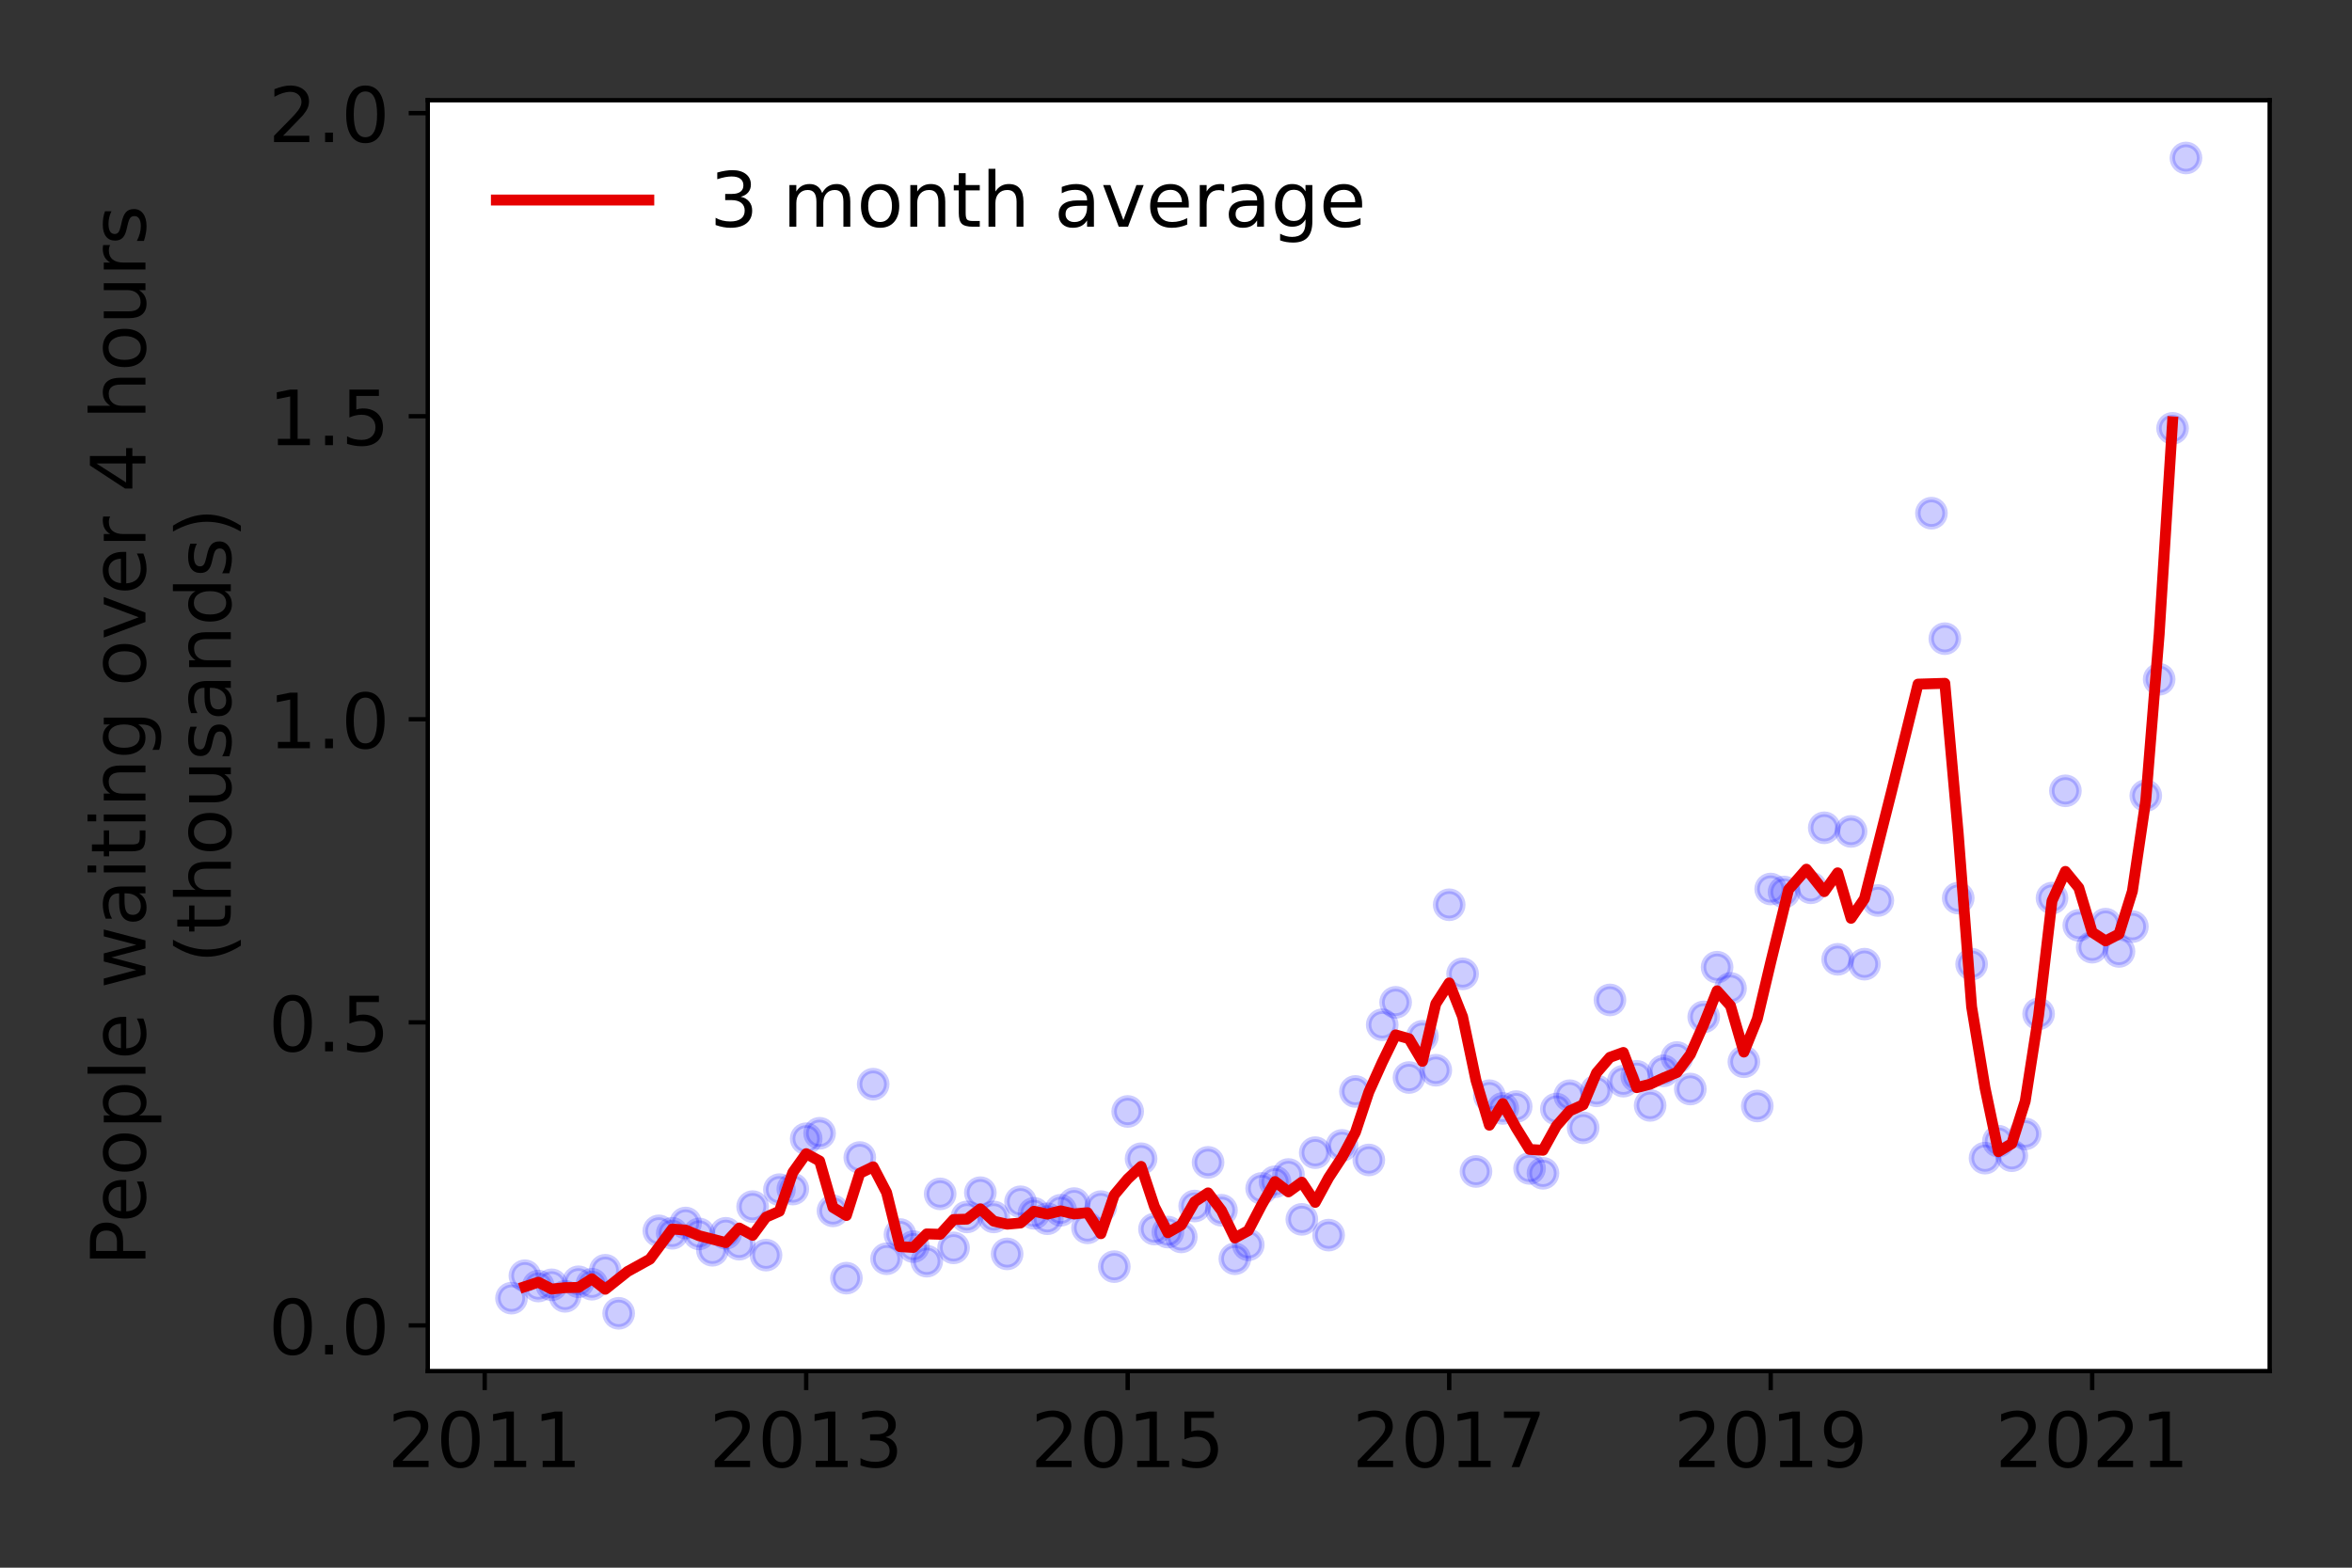 <?xml version="1.0" encoding="utf-8" standalone="no"?>
<!DOCTYPE svg PUBLIC "-//W3C//DTD SVG 1.1//EN"
  "http://www.w3.org/Graphics/SVG/1.1/DTD/svg11.dtd">
<!-- Created with matplotlib (https://matplotlib.org/) -->
<svg height="288pt" version="1.1" viewBox="0 0 432 288" width="432pt" xmlns="http://www.w3.org/2000/svg" xmlns:xlink="http://www.w3.org/1999/xlink">
 <rect x="0" y="0" width="432" height="288" fill="#333333" stroke="none"/>
 <defs>
  <style type="text/css">*{stroke-linecap:butt;stroke-linejoin:round;}</style>
 </defs>
 <g id="figure_1">
  <g id="patch_1">
   <path d="M 0 288 
L 432 288 
L 432 0 
L 0 0 
z
" style="fill:none;"/>
  </g>
  <g id="axes_1">
   <g id="patch_2">
    <path d="M 78.57 251.88 
L 416.88 251.88 
L 416.88 18.411 
L 78.57 18.411 
z
" style="fill:#ffffff;"/>
   </g>
   <g id="matplotlib.axis_1">
    <g id="xtick_1">
     <g id="line2d_1">
      <defs>
       <path d="M 0 0 
L 0 3.5 
" id="m8a97a70a80" style="stroke:#000000;stroke-width:0.8;"/>
      </defs>
      <g>
       <use style="stroke:#000000;stroke-width:0.8;" x="89.027" xlink:href="#m8a97a70a80" y="251.88"/>
      </g>
     </g>
     <g id="text_1">
      <!-- 2011 -->
      <g transform="translate(71.212 269.518)scale(0.14 -0.14)">
       <defs>
        <path d="M 19.188 8.297 
L 53.609 8.297 
L 53.609 0 
L 7.328 0 
L 7.328 8.297 
Q 12.938 14.109 22.625 23.891 
Q 32.328 33.688 34.812 36.531 
Q 39.547 41.844 41.422 45.531 
Q 43.312 49.219 43.312 52.781 
Q 43.312 58.594 39.234 62.25 
Q 35.156 65.922 28.609 65.922 
Q 23.969 65.922 18.812 64.312 
Q 13.672 62.703 7.812 59.422 
L 7.812 69.391 
Q 13.766 71.781 18.938 73 
Q 24.125 74.219 28.422 74.219 
Q 39.75 74.219 46.484 68.547 
Q 53.219 62.891 53.219 53.422 
Q 53.219 48.922 51.531 44.891 
Q 49.859 40.875 45.406 35.406 
Q 44.188 33.984 37.641 27.219 
Q 31.109 20.453 19.188 8.297 
z
" id="DejaVuSans-50"/>
        <path d="M 31.781 66.406 
Q 24.172 66.406 20.328 58.906 
Q 16.5 51.422 16.5 36.375 
Q 16.5 21.391 20.328 13.891 
Q 24.172 6.391 31.781 6.391 
Q 39.453 6.391 43.281 13.891 
Q 47.125 21.391 47.125 36.375 
Q 47.125 51.422 43.281 58.906 
Q 39.453 66.406 31.781 66.406 
z
M 31.781 74.219 
Q 44.047 74.219 50.516 64.516 
Q 56.984 54.828 56.984 36.375 
Q 56.984 17.969 50.516 8.266 
Q 44.047 -1.422 31.781 -1.422 
Q 19.531 -1.422 13.062 8.266 
Q 6.594 17.969 6.594 36.375 
Q 6.594 54.828 13.062 64.516 
Q 19.531 74.219 31.781 74.219 
z
" id="DejaVuSans-48"/>
        <path d="M 12.406 8.297 
L 28.516 8.297 
L 28.516 63.922 
L 10.984 60.406 
L 10.984 69.391 
L 28.422 72.906 
L 38.281 72.906 
L 38.281 8.297 
L 54.391 8.297 
L 54.391 0 
L 12.406 0 
z
" id="DejaVuSans-49"/>
       </defs>
       <use xlink:href="#DejaVuSans-50"/>
       <use x="63.623" xlink:href="#DejaVuSans-48"/>
       <use x="127.246" xlink:href="#DejaVuSans-49"/>
       <use x="190.869" xlink:href="#DejaVuSans-49"/>
      </g>
     </g>
    </g>
    <g id="xtick_2">
     <g id="line2d_2">
      <g>
       <use style="stroke:#000000;stroke-width:0.8;" x="148.077" xlink:href="#m8a97a70a80" y="251.88"/>
      </g>
     </g>
     <g id="text_2">
      <!-- 2013 -->
      <g transform="translate(130.262 269.518)scale(0.14 -0.14)">
       <defs>
        <path d="M 40.578 39.312 
Q 47.656 37.797 51.625 33 
Q 55.609 28.219 55.609 21.188 
Q 55.609 10.406 48.188 4.484 
Q 40.766 -1.422 27.094 -1.422 
Q 22.516 -1.422 17.656 -0.516 
Q 12.797 0.391 7.625 2.203 
L 7.625 11.719 
Q 11.719 9.328 16.594 8.109 
Q 21.484 6.891 26.812 6.891 
Q 36.078 6.891 40.938 10.547 
Q 45.797 14.203 45.797 21.188 
Q 45.797 27.641 41.281 31.266 
Q 36.766 34.906 28.719 34.906 
L 20.219 34.906 
L 20.219 43.016 
L 29.109 43.016 
Q 36.375 43.016 40.234 45.922 
Q 44.094 48.828 44.094 54.297 
Q 44.094 59.906 40.109 62.906 
Q 36.141 65.922 28.719 65.922 
Q 24.656 65.922 20.016 65.031 
Q 15.375 64.156 9.812 62.312 
L 9.812 71.094 
Q 15.438 72.656 20.344 73.438 
Q 25.25 74.219 29.594 74.219 
Q 40.828 74.219 47.359 69.109 
Q 53.906 64.016 53.906 55.328 
Q 53.906 49.266 50.438 45.094 
Q 46.969 40.922 40.578 39.312 
z
" id="DejaVuSans-51"/>
       </defs>
       <use xlink:href="#DejaVuSans-50"/>
       <use x="63.623" xlink:href="#DejaVuSans-48"/>
       <use x="127.246" xlink:href="#DejaVuSans-49"/>
       <use x="190.869" xlink:href="#DejaVuSans-51"/>
      </g>
     </g>
    </g>
    <g id="xtick_3">
     <g id="line2d_3">
      <g>
       <use style="stroke:#000000;stroke-width:0.8;" x="207.128" xlink:href="#m8a97a70a80" y="251.88"/>
      </g>
     </g>
     <g id="text_3">
      <!-- 2015 -->
      <g transform="translate(189.313 269.518)scale(0.14 -0.14)">
       <defs>
        <path d="M 10.797 72.906 
L 49.516 72.906 
L 49.516 64.594 
L 19.828 64.594 
L 19.828 46.734 
Q 21.969 47.469 24.109 47.828 
Q 26.266 48.188 28.422 48.188 
Q 40.625 48.188 47.75 41.5 
Q 54.891 34.812 54.891 23.391 
Q 54.891 11.625 47.562 5.094 
Q 40.234 -1.422 26.906 -1.422 
Q 22.312 -1.422 17.547 -0.641 
Q 12.797 0.141 7.719 1.703 
L 7.719 11.625 
Q 12.109 9.234 16.797 8.062 
Q 21.484 6.891 26.703 6.891 
Q 35.156 6.891 40.078 11.328 
Q 45.016 15.766 45.016 23.391 
Q 45.016 31 40.078 35.438 
Q 35.156 39.891 26.703 39.891 
Q 22.75 39.891 18.812 39.016 
Q 14.891 38.141 10.797 36.281 
z
" id="DejaVuSans-53"/>
       </defs>
       <use xlink:href="#DejaVuSans-50"/>
       <use x="63.623" xlink:href="#DejaVuSans-48"/>
       <use x="127.246" xlink:href="#DejaVuSans-49"/>
       <use x="190.869" xlink:href="#DejaVuSans-53"/>
      </g>
     </g>
    </g>
    <g id="xtick_4">
     <g id="line2d_4">
      <g>
       <use style="stroke:#000000;stroke-width:0.8;" x="266.178" xlink:href="#m8a97a70a80" y="251.88"/>
      </g>
     </g>
     <g id="text_4">
      <!-- 2017 -->
      <g transform="translate(248.363 269.518)scale(0.14 -0.14)">
       <defs>
        <path d="M 8.203 72.906 
L 55.078 72.906 
L 55.078 68.703 
L 28.609 0 
L 18.312 0 
L 43.219 64.594 
L 8.203 64.594 
z
" id="DejaVuSans-55"/>
       </defs>
       <use xlink:href="#DejaVuSans-50"/>
       <use x="63.623" xlink:href="#DejaVuSans-48"/>
       <use x="127.246" xlink:href="#DejaVuSans-49"/>
       <use x="190.869" xlink:href="#DejaVuSans-55"/>
      </g>
     </g>
    </g>
    <g id="xtick_5">
     <g id="line2d_5">
      <g>
       <use style="stroke:#000000;stroke-width:0.8;" x="325.229" xlink:href="#m8a97a70a80" y="251.88"/>
      </g>
     </g>
     <g id="text_5">
      <!-- 2019 -->
      <g transform="translate(307.414 269.518)scale(0.14 -0.14)">
       <defs>
        <path d="M 10.984 1.516 
L 10.984 10.5 
Q 14.703 8.734 18.5 7.812 
Q 22.312 6.891 25.984 6.891 
Q 35.75 6.891 40.891 13.453 
Q 46.047 20.016 46.781 33.406 
Q 43.953 29.203 39.594 26.953 
Q 35.25 24.703 29.984 24.703 
Q 19.047 24.703 12.672 31.312 
Q 6.297 37.938 6.297 49.422 
Q 6.297 60.641 12.938 67.422 
Q 19.578 74.219 30.609 74.219 
Q 43.266 74.219 49.922 64.516 
Q 56.594 54.828 56.594 36.375 
Q 56.594 19.141 48.406 8.859 
Q 40.234 -1.422 26.422 -1.422 
Q 22.703 -1.422 18.891 -0.688 
Q 15.094 0.047 10.984 1.516 
z
M 30.609 32.422 
Q 37.25 32.422 41.125 36.953 
Q 45.016 41.5 45.016 49.422 
Q 45.016 57.281 41.125 61.844 
Q 37.25 66.406 30.609 66.406 
Q 23.969 66.406 20.094 61.844 
Q 16.219 57.281 16.219 49.422 
Q 16.219 41.5 20.094 36.953 
Q 23.969 32.422 30.609 32.422 
z
" id="DejaVuSans-57"/>
       </defs>
       <use xlink:href="#DejaVuSans-50"/>
       <use x="63.623" xlink:href="#DejaVuSans-48"/>
       <use x="127.246" xlink:href="#DejaVuSans-49"/>
       <use x="190.869" xlink:href="#DejaVuSans-57"/>
      </g>
     </g>
    </g>
    <g id="xtick_6">
     <g id="line2d_6">
      <g>
       <use style="stroke:#000000;stroke-width:0.8;" x="384.279" xlink:href="#m8a97a70a80" y="251.88"/>
      </g>
     </g>
     <g id="text_6">
      <!-- 2021 -->
      <g transform="translate(366.464 269.518)scale(0.14 -0.14)">
       <use xlink:href="#DejaVuSans-50"/>
       <use x="63.623" xlink:href="#DejaVuSans-48"/>
       <use x="127.246" xlink:href="#DejaVuSans-50"/>
       <use x="190.869" xlink:href="#DejaVuSans-49"/>
      </g>
     </g>
    </g>
   </g>
   <g id="matplotlib.axis_2">
    <g id="ytick_1">
     <g id="line2d_7">
      <defs>
       <path d="M 0 0 
L -3.5 0 
" id="m1eace0b58c" style="stroke:#000000;stroke-width:0.8;"/>
      </defs>
      <g>
       <use style="stroke:#000000;stroke-width:0.8;" x="78.57" xlink:href="#m1eace0b58c" y="243.495"/>
      </g>
     </g>
     <g id="text_7">
      <!-- 0.0 -->
      <g transform="translate(49.306 248.814)scale(0.14 -0.14)">
       <defs>
        <path d="M 10.688 12.406 
L 21 12.406 
L 21 0 
L 10.688 0 
z
" id="DejaVuSans-46"/>
       </defs>
       <use xlink:href="#DejaVuSans-48"/>
       <use x="63.623" xlink:href="#DejaVuSans-46"/>
       <use x="95.41" xlink:href="#DejaVuSans-48"/>
      </g>
     </g>
    </g>
    <g id="ytick_2">
     <g id="line2d_8">
      <g>
       <use style="stroke:#000000;stroke-width:0.8;" x="78.57" xlink:href="#m1eace0b58c" y="187.817"/>
      </g>
     </g>
     <g id="text_8">
      <!-- 0.5 -->
      <g transform="translate(49.306 193.136)scale(0.14 -0.14)">
       <use xlink:href="#DejaVuSans-48"/>
       <use x="63.623" xlink:href="#DejaVuSans-46"/>
       <use x="95.41" xlink:href="#DejaVuSans-53"/>
      </g>
     </g>
    </g>
    <g id="ytick_3">
     <g id="line2d_9">
      <g>
       <use style="stroke:#000000;stroke-width:0.8;" x="78.57" xlink:href="#m1eace0b58c" y="132.139"/>
      </g>
     </g>
     <g id="text_9">
      <!-- 1.0 -->
      <g transform="translate(49.306 137.458)scale(0.14 -0.14)">
       <use xlink:href="#DejaVuSans-49"/>
       <use x="63.623" xlink:href="#DejaVuSans-46"/>
       <use x="95.41" xlink:href="#DejaVuSans-48"/>
      </g>
     </g>
    </g>
    <g id="ytick_4">
     <g id="line2d_10">
      <g>
       <use style="stroke:#000000;stroke-width:0.8;" x="78.57" xlink:href="#m1eace0b58c" y="76.461"/>
      </g>
     </g>
     <g id="text_10">
      <!-- 1.5 -->
      <g transform="translate(49.306 81.78)scale(0.14 -0.14)">
       <use xlink:href="#DejaVuSans-49"/>
       <use x="63.623" xlink:href="#DejaVuSans-46"/>
       <use x="95.41" xlink:href="#DejaVuSans-53"/>
      </g>
     </g>
    </g>
    <g id="ytick_5">
     <g id="line2d_11">
      <g>
       <use style="stroke:#000000;stroke-width:0.8;" x="78.57" xlink:href="#m1eace0b58c" y="20.783"/>
      </g>
     </g>
     <g id="text_11">
      <!-- 2.0 -->
      <g transform="translate(49.306 26.102)scale(0.14 -0.14)">
       <use xlink:href="#DejaVuSans-50"/>
       <use x="63.623" xlink:href="#DejaVuSans-46"/>
       <use x="95.41" xlink:href="#DejaVuSans-48"/>
      </g>
     </g>
    </g>
    <g id="text_12">
     <!-- People waiting over 4 hours -->
     <g transform="translate(26.717 232.57)rotate(-90)scale(0.14 -0.14)">
      <defs>
       <path d="M 19.672 64.797 
L 19.672 37.406 
L 32.078 37.406 
Q 38.969 37.406 42.719 40.969 
Q 46.484 44.531 46.484 51.125 
Q 46.484 57.672 42.719 61.234 
Q 38.969 64.797 32.078 64.797 
z
M 9.812 72.906 
L 32.078 72.906 
Q 44.344 72.906 50.609 67.359 
Q 56.891 61.812 56.891 51.125 
Q 56.891 40.328 50.609 34.812 
Q 44.344 29.297 32.078 29.297 
L 19.672 29.297 
L 19.672 0 
L 9.812 0 
z
" id="DejaVuSans-80"/>
       <path d="M 56.203 29.594 
L 56.203 25.203 
L 14.891 25.203 
Q 15.484 15.922 20.484 11.062 
Q 25.484 6.203 34.422 6.203 
Q 39.594 6.203 44.453 7.469 
Q 49.312 8.734 54.109 11.281 
L 54.109 2.781 
Q 49.266 0.734 44.188 -0.344 
Q 39.109 -1.422 33.891 -1.422 
Q 20.797 -1.422 13.156 6.188 
Q 5.516 13.812 5.516 26.812 
Q 5.516 40.234 12.766 48.109 
Q 20.016 56 32.328 56 
Q 43.359 56 49.781 48.891 
Q 56.203 41.797 56.203 29.594 
z
M 47.219 32.234 
Q 47.125 39.594 43.094 43.984 
Q 39.062 48.391 32.422 48.391 
Q 24.906 48.391 20.391 44.141 
Q 15.875 39.891 15.188 32.172 
z
" id="DejaVuSans-101"/>
       <path d="M 30.609 48.391 
Q 23.391 48.391 19.188 42.75 
Q 14.984 37.109 14.984 27.297 
Q 14.984 17.484 19.156 11.844 
Q 23.344 6.203 30.609 6.203 
Q 37.797 6.203 41.984 11.859 
Q 46.188 17.531 46.188 27.297 
Q 46.188 37.016 41.984 42.703 
Q 37.797 48.391 30.609 48.391 
z
M 30.609 56 
Q 42.328 56 49.016 48.375 
Q 55.719 40.766 55.719 27.297 
Q 55.719 13.875 49.016 6.219 
Q 42.328 -1.422 30.609 -1.422 
Q 18.844 -1.422 12.172 6.219 
Q 5.516 13.875 5.516 27.297 
Q 5.516 40.766 12.172 48.375 
Q 18.844 56 30.609 56 
z
" id="DejaVuSans-111"/>
       <path d="M 18.109 8.203 
L 18.109 -20.797 
L 9.078 -20.797 
L 9.078 54.688 
L 18.109 54.688 
L 18.109 46.391 
Q 20.953 51.266 25.266 53.625 
Q 29.594 56 35.594 56 
Q 45.562 56 51.781 48.094 
Q 58.016 40.188 58.016 27.297 
Q 58.016 14.406 51.781 6.484 
Q 45.562 -1.422 35.594 -1.422 
Q 29.594 -1.422 25.266 0.953 
Q 20.953 3.328 18.109 8.203 
z
M 48.688 27.297 
Q 48.688 37.203 44.609 42.844 
Q 40.531 48.484 33.406 48.484 
Q 26.266 48.484 22.188 42.844 
Q 18.109 37.203 18.109 27.297 
Q 18.109 17.391 22.188 11.75 
Q 26.266 6.109 33.406 6.109 
Q 40.531 6.109 44.609 11.75 
Q 48.688 17.391 48.688 27.297 
z
" id="DejaVuSans-112"/>
       <path d="M 9.422 75.984 
L 18.406 75.984 
L 18.406 0 
L 9.422 0 
z
" id="DejaVuSans-108"/>
       <path id="DejaVuSans-32"/>
       <path d="M 4.203 54.688 
L 13.188 54.688 
L 24.422 12.016 
L 35.594 54.688 
L 46.188 54.688 
L 57.422 12.016 
L 68.609 54.688 
L 77.594 54.688 
L 63.281 0 
L 52.688 0 
L 40.922 44.828 
L 29.109 0 
L 18.5 0 
z
" id="DejaVuSans-119"/>
       <path d="M 34.281 27.484 
Q 23.391 27.484 19.188 25 
Q 14.984 22.516 14.984 16.5 
Q 14.984 11.719 18.141 8.906 
Q 21.297 6.109 26.703 6.109 
Q 34.188 6.109 38.703 11.406 
Q 43.219 16.703 43.219 25.484 
L 43.219 27.484 
z
M 52.203 31.203 
L 52.203 0 
L 43.219 0 
L 43.219 8.297 
Q 40.141 3.328 35.547 0.953 
Q 30.953 -1.422 24.312 -1.422 
Q 15.922 -1.422 10.953 3.297 
Q 6 8.016 6 15.922 
Q 6 25.141 12.172 29.828 
Q 18.359 34.516 30.609 34.516 
L 43.219 34.516 
L 43.219 35.406 
Q 43.219 41.609 39.141 45 
Q 35.062 48.391 27.688 48.391 
Q 23 48.391 18.547 47.266 
Q 14.109 46.141 10.016 43.891 
L 10.016 52.203 
Q 14.938 54.109 19.578 55.047 
Q 24.219 56 28.609 56 
Q 40.484 56 46.344 49.844 
Q 52.203 43.703 52.203 31.203 
z
" id="DejaVuSans-97"/>
       <path d="M 9.422 54.688 
L 18.406 54.688 
L 18.406 0 
L 9.422 0 
z
M 9.422 75.984 
L 18.406 75.984 
L 18.406 64.594 
L 9.422 64.594 
z
" id="DejaVuSans-105"/>
       <path d="M 18.312 70.219 
L 18.312 54.688 
L 36.812 54.688 
L 36.812 47.703 
L 18.312 47.703 
L 18.312 18.016 
Q 18.312 11.328 20.141 9.422 
Q 21.969 7.516 27.594 7.516 
L 36.812 7.516 
L 36.812 0 
L 27.594 0 
Q 17.188 0 13.234 3.875 
Q 9.281 7.766 9.281 18.016 
L 9.281 47.703 
L 2.688 47.703 
L 2.688 54.688 
L 9.281 54.688 
L 9.281 70.219 
z
" id="DejaVuSans-116"/>
       <path d="M 54.891 33.016 
L 54.891 0 
L 45.906 0 
L 45.906 32.719 
Q 45.906 40.484 42.875 44.328 
Q 39.844 48.188 33.797 48.188 
Q 26.516 48.188 22.312 43.547 
Q 18.109 38.922 18.109 30.906 
L 18.109 0 
L 9.078 0 
L 9.078 54.688 
L 18.109 54.688 
L 18.109 46.188 
Q 21.344 51.125 25.703 53.562 
Q 30.078 56 35.797 56 
Q 45.219 56 50.047 50.172 
Q 54.891 44.344 54.891 33.016 
z
" id="DejaVuSans-110"/>
       <path d="M 45.406 27.984 
Q 45.406 37.75 41.375 43.109 
Q 37.359 48.484 30.078 48.484 
Q 22.859 48.484 18.828 43.109 
Q 14.797 37.75 14.797 27.984 
Q 14.797 18.266 18.828 12.891 
Q 22.859 7.516 30.078 7.516 
Q 37.359 7.516 41.375 12.891 
Q 45.406 18.266 45.406 27.984 
z
M 54.391 6.781 
Q 54.391 -7.172 48.188 -13.984 
Q 42 -20.797 29.203 -20.797 
Q 24.469 -20.797 20.266 -20.094 
Q 16.062 -19.391 12.109 -17.922 
L 12.109 -9.188 
Q 16.062 -11.328 19.922 -12.344 
Q 23.781 -13.375 27.781 -13.375 
Q 36.625 -13.375 41.016 -8.766 
Q 45.406 -4.156 45.406 5.172 
L 45.406 9.625 
Q 42.625 4.781 38.281 2.391 
Q 33.938 0 27.875 0 
Q 17.828 0 11.672 7.656 
Q 5.516 15.328 5.516 27.984 
Q 5.516 40.672 11.672 48.328 
Q 17.828 56 27.875 56 
Q 33.938 56 38.281 53.609 
Q 42.625 51.219 45.406 46.391 
L 45.406 54.688 
L 54.391 54.688 
z
" id="DejaVuSans-103"/>
       <path d="M 2.984 54.688 
L 12.5 54.688 
L 29.594 8.797 
L 46.688 54.688 
L 56.203 54.688 
L 35.688 0 
L 23.484 0 
z
" id="DejaVuSans-118"/>
       <path d="M 41.109 46.297 
Q 39.594 47.172 37.812 47.578 
Q 36.031 48 33.891 48 
Q 26.266 48 22.188 43.047 
Q 18.109 38.094 18.109 28.812 
L 18.109 0 
L 9.078 0 
L 9.078 54.688 
L 18.109 54.688 
L 18.109 46.188 
Q 20.953 51.172 25.484 53.578 
Q 30.031 56 36.531 56 
Q 37.453 56 38.578 55.875 
Q 39.703 55.766 41.062 55.516 
z
" id="DejaVuSans-114"/>
       <path d="M 37.797 64.312 
L 12.891 25.391 
L 37.797 25.391 
z
M 35.203 72.906 
L 47.609 72.906 
L 47.609 25.391 
L 58.016 25.391 
L 58.016 17.188 
L 47.609 17.188 
L 47.609 0 
L 37.797 0 
L 37.797 17.188 
L 4.891 17.188 
L 4.891 26.703 
z
" id="DejaVuSans-52"/>
       <path d="M 54.891 33.016 
L 54.891 0 
L 45.906 0 
L 45.906 32.719 
Q 45.906 40.484 42.875 44.328 
Q 39.844 48.188 33.797 48.188 
Q 26.516 48.188 22.312 43.547 
Q 18.109 38.922 18.109 30.906 
L 18.109 0 
L 9.078 0 
L 9.078 75.984 
L 18.109 75.984 
L 18.109 46.188 
Q 21.344 51.125 25.703 53.562 
Q 30.078 56 35.797 56 
Q 45.219 56 50.047 50.172 
Q 54.891 44.344 54.891 33.016 
z
" id="DejaVuSans-104"/>
       <path d="M 8.5 21.578 
L 8.5 54.688 
L 17.484 54.688 
L 17.484 21.922 
Q 17.484 14.156 20.5 10.266 
Q 23.531 6.391 29.594 6.391 
Q 36.859 6.391 41.078 11.031 
Q 45.312 15.672 45.312 23.688 
L 45.312 54.688 
L 54.297 54.688 
L 54.297 0 
L 45.312 0 
L 45.312 8.406 
Q 42.047 3.422 37.719 1 
Q 33.406 -1.422 27.688 -1.422 
Q 18.266 -1.422 13.375 4.438 
Q 8.5 10.297 8.5 21.578 
z
M 31.109 56 
z
" id="DejaVuSans-117"/>
       <path d="M 44.281 53.078 
L 44.281 44.578 
Q 40.484 46.531 36.375 47.5 
Q 32.281 48.484 27.875 48.484 
Q 21.188 48.484 17.844 46.438 
Q 14.5 44.391 14.5 40.281 
Q 14.5 37.156 16.891 35.375 
Q 19.281 33.594 26.516 31.984 
L 29.594 31.297 
Q 39.156 29.25 43.188 25.516 
Q 47.219 21.781 47.219 15.094 
Q 47.219 7.469 41.188 3.016 
Q 35.156 -1.422 24.609 -1.422 
Q 20.219 -1.422 15.453 -0.562 
Q 10.688 0.297 5.422 2 
L 5.422 11.281 
Q 10.406 8.688 15.234 7.391 
Q 20.062 6.109 24.812 6.109 
Q 31.156 6.109 34.562 8.281 
Q 37.984 10.453 37.984 14.406 
Q 37.984 18.062 35.516 20.016 
Q 33.062 21.969 24.703 23.781 
L 21.578 24.516 
Q 13.234 26.266 9.516 29.906 
Q 5.812 33.547 5.812 39.891 
Q 5.812 47.609 11.281 51.797 
Q 16.75 56 26.812 56 
Q 31.781 56 36.172 55.266 
Q 40.578 54.547 44.281 53.078 
z
" id="DejaVuSans-115"/>
      </defs>
      <use xlink:href="#DejaVuSans-80"/>
      <use x="56.678" xlink:href="#DejaVuSans-101"/>
      <use x="118.201" xlink:href="#DejaVuSans-111"/>
      <use x="179.383" xlink:href="#DejaVuSans-112"/>
      <use x="242.859" xlink:href="#DejaVuSans-108"/>
      <use x="270.643" xlink:href="#DejaVuSans-101"/>
      <use x="332.166" xlink:href="#DejaVuSans-32"/>
      <use x="363.953" xlink:href="#DejaVuSans-119"/>
      <use x="445.74" xlink:href="#DejaVuSans-97"/>
      <use x="507.02" xlink:href="#DejaVuSans-105"/>
      <use x="534.803" xlink:href="#DejaVuSans-116"/>
      <use x="574.012" xlink:href="#DejaVuSans-105"/>
      <use x="601.795" xlink:href="#DejaVuSans-110"/>
      <use x="665.174" xlink:href="#DejaVuSans-103"/>
      <use x="728.65" xlink:href="#DejaVuSans-32"/>
      <use x="760.438" xlink:href="#DejaVuSans-111"/>
      <use x="821.619" xlink:href="#DejaVuSans-118"/>
      <use x="880.799" xlink:href="#DejaVuSans-101"/>
      <use x="942.322" xlink:href="#DejaVuSans-114"/>
      <use x="983.436" xlink:href="#DejaVuSans-32"/>
      <use x="1015.223" xlink:href="#DejaVuSans-52"/>
      <use x="1078.846" xlink:href="#DejaVuSans-32"/>
      <use x="1110.633" xlink:href="#DejaVuSans-104"/>
      <use x="1174.012" xlink:href="#DejaVuSans-111"/>
      <use x="1235.193" xlink:href="#DejaVuSans-117"/>
      <use x="1298.572" xlink:href="#DejaVuSans-114"/>
      <use x="1339.686" xlink:href="#DejaVuSans-115"/>
     </g>
     <!-- (thousands) -->
     <g transform="translate(42.394 176.97)rotate(-90)scale(0.14 -0.14)">
      <defs>
       <path d="M 31 75.875 
Q 24.469 64.656 21.281 53.656 
Q 18.109 42.672 18.109 31.391 
Q 18.109 20.125 21.312 9.062 
Q 24.516 -2 31 -13.188 
L 23.188 -13.188 
Q 15.875 -1.703 12.234 9.375 
Q 8.594 20.453 8.594 31.391 
Q 8.594 42.281 12.203 53.312 
Q 15.828 64.359 23.188 75.875 
z
" id="DejaVuSans-40"/>
       <path d="M 45.406 46.391 
L 45.406 75.984 
L 54.391 75.984 
L 54.391 0 
L 45.406 0 
L 45.406 8.203 
Q 42.578 3.328 38.25 0.953 
Q 33.938 -1.422 27.875 -1.422 
Q 17.969 -1.422 11.734 6.484 
Q 5.516 14.406 5.516 27.297 
Q 5.516 40.188 11.734 48.094 
Q 17.969 56 27.875 56 
Q 33.938 56 38.25 53.625 
Q 42.578 51.266 45.406 46.391 
z
M 14.797 27.297 
Q 14.797 17.391 18.875 11.75 
Q 22.953 6.109 30.078 6.109 
Q 37.203 6.109 41.297 11.75 
Q 45.406 17.391 45.406 27.297 
Q 45.406 37.203 41.297 42.844 
Q 37.203 48.484 30.078 48.484 
Q 22.953 48.484 18.875 42.844 
Q 14.797 37.203 14.797 27.297 
z
" id="DejaVuSans-100"/>
       <path d="M 8.016 75.875 
L 15.828 75.875 
Q 23.141 64.359 26.781 53.312 
Q 30.422 42.281 30.422 31.391 
Q 30.422 20.453 26.781 9.375 
Q 23.141 -1.703 15.828 -13.188 
L 8.016 -13.188 
Q 14.5 -2 17.703 9.062 
Q 20.906 20.125 20.906 31.391 
Q 20.906 42.672 17.703 53.656 
Q 14.5 64.656 8.016 75.875 
z
" id="DejaVuSans-41"/>
      </defs>
      <use xlink:href="#DejaVuSans-40"/>
      <use x="39.014" xlink:href="#DejaVuSans-116"/>
      <use x="78.223" xlink:href="#DejaVuSans-104"/>
      <use x="141.602" xlink:href="#DejaVuSans-111"/>
      <use x="202.783" xlink:href="#DejaVuSans-117"/>
      <use x="266.162" xlink:href="#DejaVuSans-115"/>
      <use x="318.262" xlink:href="#DejaVuSans-97"/>
      <use x="379.541" xlink:href="#DejaVuSans-110"/>
      <use x="442.92" xlink:href="#DejaVuSans-100"/>
      <use x="506.396" xlink:href="#DejaVuSans-115"/>
      <use x="558.496" xlink:href="#DejaVuSans-41"/>
     </g>
    </g>
   </g>
   <g id="line2d_12">
    <defs>
     <path d="M 0 2.5 
C 0.663 2.5 1.299 2.237 1.768 1.768 
C 2.237 1.299 2.5 0.663 2.5 0 
C 2.5 -0.663 2.237 -1.299 1.768 -1.768 
C 1.299 -2.237 0.663 -2.5 0 -2.5 
C -0.663 -2.5 -1.299 -2.237 -1.768 -1.768 
C -2.237 -1.299 -2.5 -0.663 -2.5 0 
C -2.5 0.663 -2.237 1.299 -1.768 1.768 
C -1.299 2.237 -0.663 2.5 0 2.5 
z
" id="m06ad230d39" style="stroke:#0000ff;stroke-opacity:0.2;"/>
    </defs>
    <g clip-path="url(#p609a3adee0)">
     <use style="fill:#0000ff;fill-opacity:0.2;stroke:#0000ff;stroke-opacity:0.2;" x="401.502" xlink:href="#m06ad230d39" y="29.023"/>
     <use style="fill:#0000ff;fill-opacity:0.2;stroke:#0000ff;stroke-opacity:0.2;" x="399.042" xlink:href="#m06ad230d39" y="78.688"/>
     <use style="fill:#0000ff;fill-opacity:0.2;stroke:#0000ff;stroke-opacity:0.2;" x="396.581" xlink:href="#m06ad230d39" y="124.789"/>
     <use style="fill:#0000ff;fill-opacity:0.2;stroke:#0000ff;stroke-opacity:0.2;" x="394.121" xlink:href="#m06ad230d39" y="146.17"/>
     <use style="fill:#0000ff;fill-opacity:0.2;stroke:#0000ff;stroke-opacity:0.2;" x="391.661" xlink:href="#m06ad230d39" y="170.223"/>
     <use style="fill:#0000ff;fill-opacity:0.2;stroke:#0000ff;stroke-opacity:0.2;" x="389.2" xlink:href="#m06ad230d39" y="174.788"/>
     <use style="fill:#0000ff;fill-opacity:0.2;stroke:#0000ff;stroke-opacity:0.2;" x="386.74" xlink:href="#m06ad230d39" y="169.777"/>
     <use style="fill:#0000ff;fill-opacity:0.2;stroke:#0000ff;stroke-opacity:0.2;" x="384.279" xlink:href="#m06ad230d39" y="174.009"/>
     <use style="fill:#0000ff;fill-opacity:0.2;stroke:#0000ff;stroke-opacity:0.2;" x="381.819" xlink:href="#m06ad230d39" y="170"/>
     <use style="fill:#0000ff;fill-opacity:0.2;stroke:#0000ff;stroke-opacity:0.2;" x="379.358" xlink:href="#m06ad230d39" y="145.279"/>
     <use style="fill:#0000ff;fill-opacity:0.2;stroke:#0000ff;stroke-opacity:0.2;" x="376.898" xlink:href="#m06ad230d39" y="164.989"/>
     <use style="fill:#0000ff;fill-opacity:0.2;stroke:#0000ff;stroke-opacity:0.2;" x="374.437" xlink:href="#m06ad230d39" y="186.258"/>
     <use style="fill:#0000ff;fill-opacity:0.2;stroke:#0000ff;stroke-opacity:0.2;" x="371.977" xlink:href="#m06ad230d39" y="208.306"/>
     <use style="fill:#0000ff;fill-opacity:0.2;stroke:#0000ff;stroke-opacity:0.2;" x="369.517" xlink:href="#m06ad230d39" y="212.315"/>
     <use style="fill:#0000ff;fill-opacity:0.2;stroke:#0000ff;stroke-opacity:0.2;" x="367.056" xlink:href="#m06ad230d39" y="209.643"/>
     <use style="fill:#0000ff;fill-opacity:0.2;stroke:#0000ff;stroke-opacity:0.2;" x="364.596" xlink:href="#m06ad230d39" y="212.761"/>
     <use style="fill:#0000ff;fill-opacity:0.2;stroke:#0000ff;stroke-opacity:0.2;" x="362.135" xlink:href="#m06ad230d39" y="177.127"/>
     <use style="fill:#0000ff;fill-opacity:0.2;stroke:#0000ff;stroke-opacity:0.2;" x="359.675" xlink:href="#m06ad230d39" y="164.989"/>
     <use style="fill:#0000ff;fill-opacity:0.2;stroke:#0000ff;stroke-opacity:0.2;" x="357.214" xlink:href="#m06ad230d39" y="117.329"/>
     <use style="fill:#0000ff;fill-opacity:0.2;stroke:#0000ff;stroke-opacity:0.2;" x="354.754" xlink:href="#m06ad230d39" y="94.278"/>
     <use style="fill:#0000ff;fill-opacity:0.2;stroke:#0000ff;stroke-opacity:0.2;" x="344.912" xlink:href="#m06ad230d39" y="165.434"/>
     <use style="fill:#0000ff;fill-opacity:0.2;stroke:#0000ff;stroke-opacity:0.2;" x="342.452" xlink:href="#m06ad230d39" y="177.127"/>
     <use style="fill:#0000ff;fill-opacity:0.2;stroke:#0000ff;stroke-opacity:0.2;" x="339.991" xlink:href="#m06ad230d39" y="152.74"/>
     <use style="fill:#0000ff;fill-opacity:0.2;stroke:#0000ff;stroke-opacity:0.2;" x="337.531" xlink:href="#m06ad230d39" y="176.236"/>
     <use style="fill:#0000ff;fill-opacity:0.2;stroke:#0000ff;stroke-opacity:0.2;" x="335.07" xlink:href="#m06ad230d39" y="152.072"/>
     <use style="fill:#0000ff;fill-opacity:0.2;stroke:#0000ff;stroke-opacity:0.2;" x="332.61" xlink:href="#m06ad230d39" y="163.096"/>
     <use style="fill:#0000ff;fill-opacity:0.2;stroke:#0000ff;stroke-opacity:0.2;" x="327.689" xlink:href="#m06ad230d39" y="163.875"/>
     <use style="fill:#0000ff;fill-opacity:0.2;stroke:#0000ff;stroke-opacity:0.2;" x="325.229" xlink:href="#m06ad230d39" y="163.319"/>
     <use style="fill:#0000ff;fill-opacity:0.2;stroke:#0000ff;stroke-opacity:0.2;" x="322.768" xlink:href="#m06ad230d39" y="203.184"/>
     <use style="fill:#0000ff;fill-opacity:0.2;stroke:#0000ff;stroke-opacity:0.2;" x="320.308" xlink:href="#m06ad230d39" y="195.055"/>
     <use style="fill:#0000ff;fill-opacity:0.2;stroke:#0000ff;stroke-opacity:0.2;" x="317.847" xlink:href="#m06ad230d39" y="181.581"/>
     <use style="fill:#0000ff;fill-opacity:0.2;stroke:#0000ff;stroke-opacity:0.2;" x="315.387" xlink:href="#m06ad230d39" y="177.683"/>
     <use style="fill:#0000ff;fill-opacity:0.2;stroke:#0000ff;stroke-opacity:0.2;" x="312.927" xlink:href="#m06ad230d39" y="186.815"/>
     <use style="fill:#0000ff;fill-opacity:0.2;stroke:#0000ff;stroke-opacity:0.2;" x="310.466" xlink:href="#m06ad230d39" y="200.066"/>
     <use style="fill:#0000ff;fill-opacity:0.2;stroke:#0000ff;stroke-opacity:0.2;" x="308.006" xlink:href="#m06ad230d39" y="194.276"/>
     <use style="fill:#0000ff;fill-opacity:0.2;stroke:#0000ff;stroke-opacity:0.2;" x="305.545" xlink:href="#m06ad230d39" y="196.725"/>
     <use style="fill:#0000ff;fill-opacity:0.2;stroke:#0000ff;stroke-opacity:0.2;" x="303.085" xlink:href="#m06ad230d39" y="203.073"/>
     <use style="fill:#0000ff;fill-opacity:0.2;stroke:#0000ff;stroke-opacity:0.2;" x="300.624" xlink:href="#m06ad230d39" y="197.728"/>
     <use style="fill:#0000ff;fill-opacity:0.2;stroke:#0000ff;stroke-opacity:0.2;" x="298.164" xlink:href="#m06ad230d39" y="198.618"/>
     <use style="fill:#0000ff;fill-opacity:0.2;stroke:#0000ff;stroke-opacity:0.2;" x="295.704" xlink:href="#m06ad230d39" y="183.697"/>
     <use style="fill:#0000ff;fill-opacity:0.2;stroke:#0000ff;stroke-opacity:0.2;" x="293.243" xlink:href="#m06ad230d39" y="200.4"/>
     <use style="fill:#0000ff;fill-opacity:0.2;stroke:#0000ff;stroke-opacity:0.2;" x="290.783" xlink:href="#m06ad230d39" y="207.193"/>
     <use style="fill:#0000ff;fill-opacity:0.2;stroke:#0000ff;stroke-opacity:0.2;" x="288.322" xlink:href="#m06ad230d39" y="201.291"/>
     <use style="fill:#0000ff;fill-opacity:0.2;stroke:#0000ff;stroke-opacity:0.2;" x="285.862" xlink:href="#m06ad230d39" y="203.741"/>
     <use style="fill:#0000ff;fill-opacity:0.2;stroke:#0000ff;stroke-opacity:0.2;" x="283.401" xlink:href="#m06ad230d39" y="215.545"/>
     <use style="fill:#0000ff;fill-opacity:0.2;stroke:#0000ff;stroke-opacity:0.2;" x="280.941" xlink:href="#m06ad230d39" y="214.654"/>
     <use style="fill:#0000ff;fill-opacity:0.2;stroke:#0000ff;stroke-opacity:0.2;" x="278.48" xlink:href="#m06ad230d39" y="203.295"/>
     <use style="fill:#0000ff;fill-opacity:0.2;stroke:#0000ff;stroke-opacity:0.2;" x="276.02" xlink:href="#m06ad230d39" y="203.629"/>
     <use style="fill:#0000ff;fill-opacity:0.2;stroke:#0000ff;stroke-opacity:0.2;" x="273.56" xlink:href="#m06ad230d39" y="201.291"/>
     <use style="fill:#0000ff;fill-opacity:0.2;stroke:#0000ff;stroke-opacity:0.2;" x="271.099" xlink:href="#m06ad230d39" y="215.21"/>
     <use style="fill:#0000ff;fill-opacity:0.2;stroke:#0000ff;stroke-opacity:0.2;" x="268.639" xlink:href="#m06ad230d39" y="178.908"/>
     <use style="fill:#0000ff;fill-opacity:0.2;stroke:#0000ff;stroke-opacity:0.2;" x="266.178" xlink:href="#m06ad230d39" y="166.214"/>
     <use style="fill:#0000ff;fill-opacity:0.2;stroke:#0000ff;stroke-opacity:0.2;" x="263.718" xlink:href="#m06ad230d39" y="196.614"/>
     <use style="fill:#0000ff;fill-opacity:0.2;stroke:#0000ff;stroke-opacity:0.2;" x="261.257" xlink:href="#m06ad230d39" y="190.378"/>
     <use style="fill:#0000ff;fill-opacity:0.2;stroke:#0000ff;stroke-opacity:0.2;" x="258.797" xlink:href="#m06ad230d39" y="197.95"/>
     <use style="fill:#0000ff;fill-opacity:0.2;stroke:#0000ff;stroke-opacity:0.2;" x="256.337" xlink:href="#m06ad230d39" y="184.142"/>
     <use style="fill:#0000ff;fill-opacity:0.2;stroke:#0000ff;stroke-opacity:0.2;" x="253.876" xlink:href="#m06ad230d39" y="188.262"/>
     <use style="fill:#0000ff;fill-opacity:0.2;stroke:#0000ff;stroke-opacity:0.2;" x="251.416" xlink:href="#m06ad230d39" y="213.095"/>
     <use style="fill:#0000ff;fill-opacity:0.2;stroke:#0000ff;stroke-opacity:0.2;" x="248.955" xlink:href="#m06ad230d39" y="200.511"/>
     <use style="fill:#0000ff;fill-opacity:0.2;stroke:#0000ff;stroke-opacity:0.2;" x="246.495" xlink:href="#m06ad230d39" y="210.422"/>
     <use style="fill:#0000ff;fill-opacity:0.2;stroke:#0000ff;stroke-opacity:0.2;" x="244.034" xlink:href="#m06ad230d39" y="226.903"/>
     <use style="fill:#0000ff;fill-opacity:0.2;stroke:#0000ff;stroke-opacity:0.2;" x="241.574" xlink:href="#m06ad230d39" y="211.758"/>
     <use style="fill:#0000ff;fill-opacity:0.2;stroke:#0000ff;stroke-opacity:0.2;" x="239.113" xlink:href="#m06ad230d39" y="224.008"/>
     <use style="fill:#0000ff;fill-opacity:0.2;stroke:#0000ff;stroke-opacity:0.2;" x="236.653" xlink:href="#m06ad230d39" y="215.767"/>
     <use style="fill:#0000ff;fill-opacity:0.2;stroke:#0000ff;stroke-opacity:0.2;" x="234.193" xlink:href="#m06ad230d39" y="217.104"/>
     <use style="fill:#0000ff;fill-opacity:0.2;stroke:#0000ff;stroke-opacity:0.2;" x="231.732" xlink:href="#m06ad230d39" y="218.328"/>
     <use style="fill:#0000ff;fill-opacity:0.2;stroke:#0000ff;stroke-opacity:0.2;" x="229.272" xlink:href="#m06ad230d39" y="228.685"/>
     <use style="fill:#0000ff;fill-opacity:0.2;stroke:#0000ff;stroke-opacity:0.2;" x="226.811" xlink:href="#m06ad230d39" y="231.246"/>
     <use style="fill:#0000ff;fill-opacity:0.2;stroke:#0000ff;stroke-opacity:0.2;" x="224.351" xlink:href="#m06ad230d39" y="222.337"/>
     <use style="fill:#0000ff;fill-opacity:0.2;stroke:#0000ff;stroke-opacity:0.2;" x="221.89" xlink:href="#m06ad230d39" y="213.54"/>
     <use style="fill:#0000ff;fill-opacity:0.2;stroke:#0000ff;stroke-opacity:0.2;" x="219.43" xlink:href="#m06ad230d39" y="221.558"/>
     <use style="fill:#0000ff;fill-opacity:0.2;stroke:#0000ff;stroke-opacity:0.2;" x="216.97" xlink:href="#m06ad230d39" y="227.237"/>
     <use style="fill:#0000ff;fill-opacity:0.2;stroke:#0000ff;stroke-opacity:0.2;" x="214.509" xlink:href="#m06ad230d39" y="226.346"/>
     <use style="fill:#0000ff;fill-opacity:0.2;stroke:#0000ff;stroke-opacity:0.2;" x="212.049" xlink:href="#m06ad230d39" y="225.789"/>
     <use style="fill:#0000ff;fill-opacity:0.2;stroke:#0000ff;stroke-opacity:0.2;" x="209.588" xlink:href="#m06ad230d39" y="212.872"/>
     <use style="fill:#0000ff;fill-opacity:0.2;stroke:#0000ff;stroke-opacity:0.2;" x="207.128" xlink:href="#m06ad230d39" y="204.186"/>
     <use style="fill:#0000ff;fill-opacity:0.2;stroke:#0000ff;stroke-opacity:0.2;" x="204.667" xlink:href="#m06ad230d39" y="232.693"/>
     <use style="fill:#0000ff;fill-opacity:0.2;stroke:#0000ff;stroke-opacity:0.2;" x="202.207" xlink:href="#m06ad230d39" y="221.669"/>
     <use style="fill:#0000ff;fill-opacity:0.2;stroke:#0000ff;stroke-opacity:0.2;" x="199.746" xlink:href="#m06ad230d39" y="225.567"/>
     <use style="fill:#0000ff;fill-opacity:0.2;stroke:#0000ff;stroke-opacity:0.2;" x="197.286" xlink:href="#m06ad230d39" y="221.112"/>
     <use style="fill:#0000ff;fill-opacity:0.2;stroke:#0000ff;stroke-opacity:0.2;" x="194.826" xlink:href="#m06ad230d39" y="222.337"/>
     <use style="fill:#0000ff;fill-opacity:0.2;stroke:#0000ff;stroke-opacity:0.2;" x="192.365" xlink:href="#m06ad230d39" y="223.896"/>
     <use style="fill:#0000ff;fill-opacity:0.2;stroke:#0000ff;stroke-opacity:0.2;" x="189.905" xlink:href="#m06ad230d39" y="222.894"/>
     <use style="fill:#0000ff;fill-opacity:0.2;stroke:#0000ff;stroke-opacity:0.2;" x="187.444" xlink:href="#m06ad230d39" y="220.778"/>
     <use style="fill:#0000ff;fill-opacity:0.2;stroke:#0000ff;stroke-opacity:0.2;" x="184.984" xlink:href="#m06ad230d39" y="230.355"/>
     <use style="fill:#0000ff;fill-opacity:0.2;stroke:#0000ff;stroke-opacity:0.2;" x="182.523" xlink:href="#m06ad230d39" y="223.562"/>
     <use style="fill:#0000ff;fill-opacity:0.2;stroke:#0000ff;stroke-opacity:0.2;" x="180.063" xlink:href="#m06ad230d39" y="219.108"/>
     <use style="fill:#0000ff;fill-opacity:0.2;stroke:#0000ff;stroke-opacity:0.2;" x="177.603" xlink:href="#m06ad230d39" y="223.562"/>
     <use style="fill:#0000ff;fill-opacity:0.2;stroke:#0000ff;stroke-opacity:0.2;" x="175.142" xlink:href="#m06ad230d39" y="229.241"/>
     <use style="fill:#0000ff;fill-opacity:0.2;stroke:#0000ff;stroke-opacity:0.2;" x="172.682" xlink:href="#m06ad230d39" y="219.331"/>
     <use style="fill:#0000ff;fill-opacity:0.2;stroke:#0000ff;stroke-opacity:0.2;" x="170.221" xlink:href="#m06ad230d39" y="231.691"/>
     <use style="fill:#0000ff;fill-opacity:0.2;stroke:#0000ff;stroke-opacity:0.2;" x="167.761" xlink:href="#m06ad230d39" y="229.019"/>
     <use style="fill:#0000ff;fill-opacity:0.2;stroke:#0000ff;stroke-opacity:0.2;" x="165.3" xlink:href="#m06ad230d39" y="226.791"/>
     <use style="fill:#0000ff;fill-opacity:0.2;stroke:#0000ff;stroke-opacity:0.2;" x="162.84" xlink:href="#m06ad230d39" y="231.246"/>
     <use style="fill:#0000ff;fill-opacity:0.2;stroke:#0000ff;stroke-opacity:0.2;" x="160.38" xlink:href="#m06ad230d39" y="199.175"/>
     <use style="fill:#0000ff;fill-opacity:0.2;stroke:#0000ff;stroke-opacity:0.2;" x="157.919" xlink:href="#m06ad230d39" y="212.649"/>
     <use style="fill:#0000ff;fill-opacity:0.2;stroke:#0000ff;stroke-opacity:0.2;" x="155.459" xlink:href="#m06ad230d39" y="234.809"/>
     <use style="fill:#0000ff;fill-opacity:0.2;stroke:#0000ff;stroke-opacity:0.2;" x="152.998" xlink:href="#m06ad230d39" y="222.449"/>
     <use style="fill:#0000ff;fill-opacity:0.2;stroke:#0000ff;stroke-opacity:0.2;" x="150.538" xlink:href="#m06ad230d39" y="208.195"/>
     <use style="fill:#0000ff;fill-opacity:0.2;stroke:#0000ff;stroke-opacity:0.2;" x="148.077" xlink:href="#m06ad230d39" y="209.197"/>
     <use style="fill:#0000ff;fill-opacity:0.2;stroke:#0000ff;stroke-opacity:0.2;" x="145.617" xlink:href="#m06ad230d39" y="218.44"/>
     <use style="fill:#0000ff;fill-opacity:0.2;stroke:#0000ff;stroke-opacity:0.2;" x="143.156" xlink:href="#m06ad230d39" y="218.551"/>
     <use style="fill:#0000ff;fill-opacity:0.2;stroke:#0000ff;stroke-opacity:0.2;" x="140.696" xlink:href="#m06ad230d39" y="230.578"/>
     <use style="fill:#0000ff;fill-opacity:0.2;stroke:#0000ff;stroke-opacity:0.2;" x="138.236" xlink:href="#m06ad230d39" y="221.669"/>
     <use style="fill:#0000ff;fill-opacity:0.2;stroke:#0000ff;stroke-opacity:0.2;" x="135.775" xlink:href="#m06ad230d39" y="228.573"/>
     <use style="fill:#0000ff;fill-opacity:0.2;stroke:#0000ff;stroke-opacity:0.2;" x="133.315" xlink:href="#m06ad230d39" y="226.569"/>
     <use style="fill:#0000ff;fill-opacity:0.2;stroke:#0000ff;stroke-opacity:0.2;" x="130.854" xlink:href="#m06ad230d39" y="229.687"/>
     <use style="fill:#0000ff;fill-opacity:0.2;stroke:#0000ff;stroke-opacity:0.2;" x="128.394" xlink:href="#m06ad230d39" y="226.68"/>
     <use style="fill:#0000ff;fill-opacity:0.2;stroke:#0000ff;stroke-opacity:0.2;" x="125.933" xlink:href="#m06ad230d39" y="224.676"/>
     <use style="fill:#0000ff;fill-opacity:0.2;stroke:#0000ff;stroke-opacity:0.2;" x="123.473" xlink:href="#m06ad230d39" y="226.569"/>
     <use style="fill:#0000ff;fill-opacity:0.2;stroke:#0000ff;stroke-opacity:0.2;" x="121.013" xlink:href="#m06ad230d39" y="226.123"/>
     <use style="fill:#0000ff;fill-opacity:0.2;stroke:#0000ff;stroke-opacity:0.2;" x="113.631" xlink:href="#m06ad230d39" y="241.268"/>
     <use style="fill:#0000ff;fill-opacity:0.2;stroke:#0000ff;stroke-opacity:0.2;" x="111.171" xlink:href="#m06ad230d39" y="233.361"/>
     <use style="fill:#0000ff;fill-opacity:0.2;stroke:#0000ff;stroke-opacity:0.2;" x="108.71" xlink:href="#m06ad230d39" y="235.923"/>
     <use style="fill:#0000ff;fill-opacity:0.2;stroke:#0000ff;stroke-opacity:0.2;" x="106.25" xlink:href="#m06ad230d39" y="235.477"/>
     <use style="fill:#0000ff;fill-opacity:0.2;stroke:#0000ff;stroke-opacity:0.2;" x="103.789" xlink:href="#m06ad230d39" y="238.15"/>
     <use style="fill:#0000ff;fill-opacity:0.2;stroke:#0000ff;stroke-opacity:0.2;" x="101.329" xlink:href="#m06ad230d39" y="236.034"/>
     <use style="fill:#0000ff;fill-opacity:0.2;stroke:#0000ff;stroke-opacity:0.2;" x="98.869" xlink:href="#m06ad230d39" y="236.257"/>
     <use style="fill:#0000ff;fill-opacity:0.2;stroke:#0000ff;stroke-opacity:0.2;" x="96.408" xlink:href="#m06ad230d39" y="234.364"/>
     <use style="fill:#0000ff;fill-opacity:0.2;stroke:#0000ff;stroke-opacity:0.2;" x="93.948" xlink:href="#m06ad230d39" y="238.484"/>
    </g>
   </g>
   <g id="line2d_13">
    <path clip-path="url(#p609a3adee0)" d="M 399.042 77.5 
L 396.581 116.549 
L 394.121 147.061 
L 391.661 163.727 
L 389.2 171.596 
L 386.74 172.858 
L 384.279 171.262 
L 381.819 163.096 
L 379.358 160.089 
L 376.898 165.509 
L 374.437 186.518 
L 371.977 202.293 
L 369.517 210.088 
L 367.056 211.573 
L 364.596 199.843 
L 362.135 184.959 
L 359.675 153.148 
L 357.214 125.532 
L 352.294 125.68 
L 347.373 145.613 
L 342.452 165.1 
L 339.991 168.701 
L 337.531 160.349 
L 335.07 163.801 
L 331.79 159.681 
L 328.509 163.43 
L 325.229 176.793 
L 322.768 187.186 
L 320.308 193.273 
L 317.847 184.773 
L 315.387 182.026 
L 312.927 188.188 
L 310.466 193.719 
L 308.006 197.022 
L 305.545 198.025 
L 303.085 199.175 
L 300.624 199.806 
L 298.164 193.348 
L 295.704 194.238 
L 293.243 197.097 
L 290.783 202.961 
L 288.322 204.075 
L 285.862 206.859 
L 283.401 211.313 
L 280.941 211.165 
L 278.48 207.193 
L 276.02 202.739 
L 273.56 206.71 
L 271.099 198.47 
L 268.639 186.778 
L 266.178 180.579 
L 263.718 184.402 
L 261.257 194.981 
L 258.797 190.823 
L 256.337 190.118 
L 253.876 195.166 
L 251.416 200.623 
L 248.955 208.009 
L 246.495 212.612 
L 244.034 216.361 
L 241.574 220.89 
L 239.113 217.178 
L 236.653 218.959 
L 234.193 217.066 
L 231.732 221.372 
L 229.272 226.086 
L 226.811 227.423 
L 224.351 222.374 
L 221.89 219.145 
L 219.43 220.778 
L 216.97 225.047 
L 214.509 226.457 
L 212.049 221.669 
L 209.588 214.282 
L 207.128 216.584 
L 204.667 219.516 
L 202.207 226.643 
L 199.746 222.783 
L 197.286 223.005 
L 194.826 222.449 
L 192.365 223.043 
L 189.905 222.523 
L 187.444 224.676 
L 184.984 224.898 
L 182.523 224.342 
L 180.063 222.077 
L 177.603 223.97 
L 175.142 224.045 
L 172.682 226.754 
L 170.221 226.68 
L 167.761 229.167 
L 165.3 229.019 
L 162.84 219.071 
L 160.38 214.357 
L 157.919 215.545 
L 155.459 223.302 
L 152.998 221.818 
L 150.538 213.28 
L 148.077 211.944 
L 145.617 215.396 
L 143.156 222.523 
L 140.696 223.599 
L 138.236 226.94 
L 135.775 225.604 
L 133.315 228.276 
L 130.854 227.645 
L 128.394 227.014 
L 125.933 225.975 
L 123.473 225.789 
L 119.372 231.32 
L 115.272 233.584 
L 111.171 236.851 
L 108.71 234.92 
L 106.25 236.517 
L 103.789 236.554 
L 101.329 236.814 
L 98.869 235.551 
L 96.408 236.368 
" style="fill:none;stroke:#e60000;stroke-linecap:square;stroke-width:2;"/>
   </g>
   <g id="patch_3">
    <path d="M 78.57 251.88 
L 78.57 18.411 
" style="fill:none;stroke:#000000;stroke-linecap:square;stroke-linejoin:miter;stroke-width:0.8;"/>
   </g>
   <g id="patch_4">
    <path d="M 416.88 251.88 
L 416.88 18.411 
" style="fill:none;stroke:#000000;stroke-linecap:square;stroke-linejoin:miter;stroke-width:0.8;"/>
   </g>
   <g id="patch_5">
    <path d="M 78.57 251.88 
L 416.88 251.88 
" style="fill:none;stroke:#000000;stroke-linecap:square;stroke-linejoin:miter;stroke-width:0.8;"/>
   </g>
   <g id="patch_6">
    <path d="M 78.57 18.411 
L 416.88 18.411 
" style="fill:none;stroke:#000000;stroke-linecap:square;stroke-linejoin:miter;stroke-width:0.8;"/>
   </g>
   <g id="legend_1">
    <g id="line2d_14">
     <path d="M 91.17 36.749 
L 119.17 36.749 
" style="fill:none;stroke:#e60000;stroke-linecap:square;stroke-width:2;"/>
    </g>
    <g id="line2d_15"/>
    <g id="text_13">
     <!-- 3 month average -->
     <g transform="translate(130.37 41.649)scale(0.14 -0.14)">
      <defs>
       <path d="M 52 44.188 
Q 55.375 50.25 60.062 53.125 
Q 64.75 56 71.094 56 
Q 79.641 56 84.281 50.016 
Q 88.922 44.047 88.922 33.016 
L 88.922 0 
L 79.891 0 
L 79.891 32.719 
Q 79.891 40.578 77.094 44.375 
Q 74.312 48.188 68.609 48.188 
Q 61.625 48.188 57.562 43.547 
Q 53.516 38.922 53.516 30.906 
L 53.516 0 
L 44.484 0 
L 44.484 32.719 
Q 44.484 40.625 41.703 44.406 
Q 38.922 48.188 33.109 48.188 
Q 26.219 48.188 22.156 43.531 
Q 18.109 38.875 18.109 30.906 
L 18.109 0 
L 9.078 0 
L 9.078 54.688 
L 18.109 54.688 
L 18.109 46.188 
Q 21.188 51.219 25.484 53.609 
Q 29.781 56 35.688 56 
Q 41.656 56 45.828 52.969 
Q 50 49.953 52 44.188 
z
" id="DejaVuSans-109"/>
      </defs>
      <use xlink:href="#DejaVuSans-51"/>
      <use x="63.623" xlink:href="#DejaVuSans-32"/>
      <use x="95.41" xlink:href="#DejaVuSans-109"/>
      <use x="192.822" xlink:href="#DejaVuSans-111"/>
      <use x="254.004" xlink:href="#DejaVuSans-110"/>
      <use x="317.383" xlink:href="#DejaVuSans-116"/>
      <use x="356.592" xlink:href="#DejaVuSans-104"/>
      <use x="419.971" xlink:href="#DejaVuSans-32"/>
      <use x="451.758" xlink:href="#DejaVuSans-97"/>
      <use x="513.037" xlink:href="#DejaVuSans-118"/>
      <use x="572.217" xlink:href="#DejaVuSans-101"/>
      <use x="633.74" xlink:href="#DejaVuSans-114"/>
      <use x="674.854" xlink:href="#DejaVuSans-97"/>
      <use x="736.133" xlink:href="#DejaVuSans-103"/>
      <use x="799.609" xlink:href="#DejaVuSans-101"/>
     </g>
    </g>
   </g>
  </g>
 </g>
 <defs>
  <clipPath id="p609a3adee0">
   <rect height="233.469" width="338.31" x="78.57" y="18.411"/>
  </clipPath>
 </defs>
</svg>
